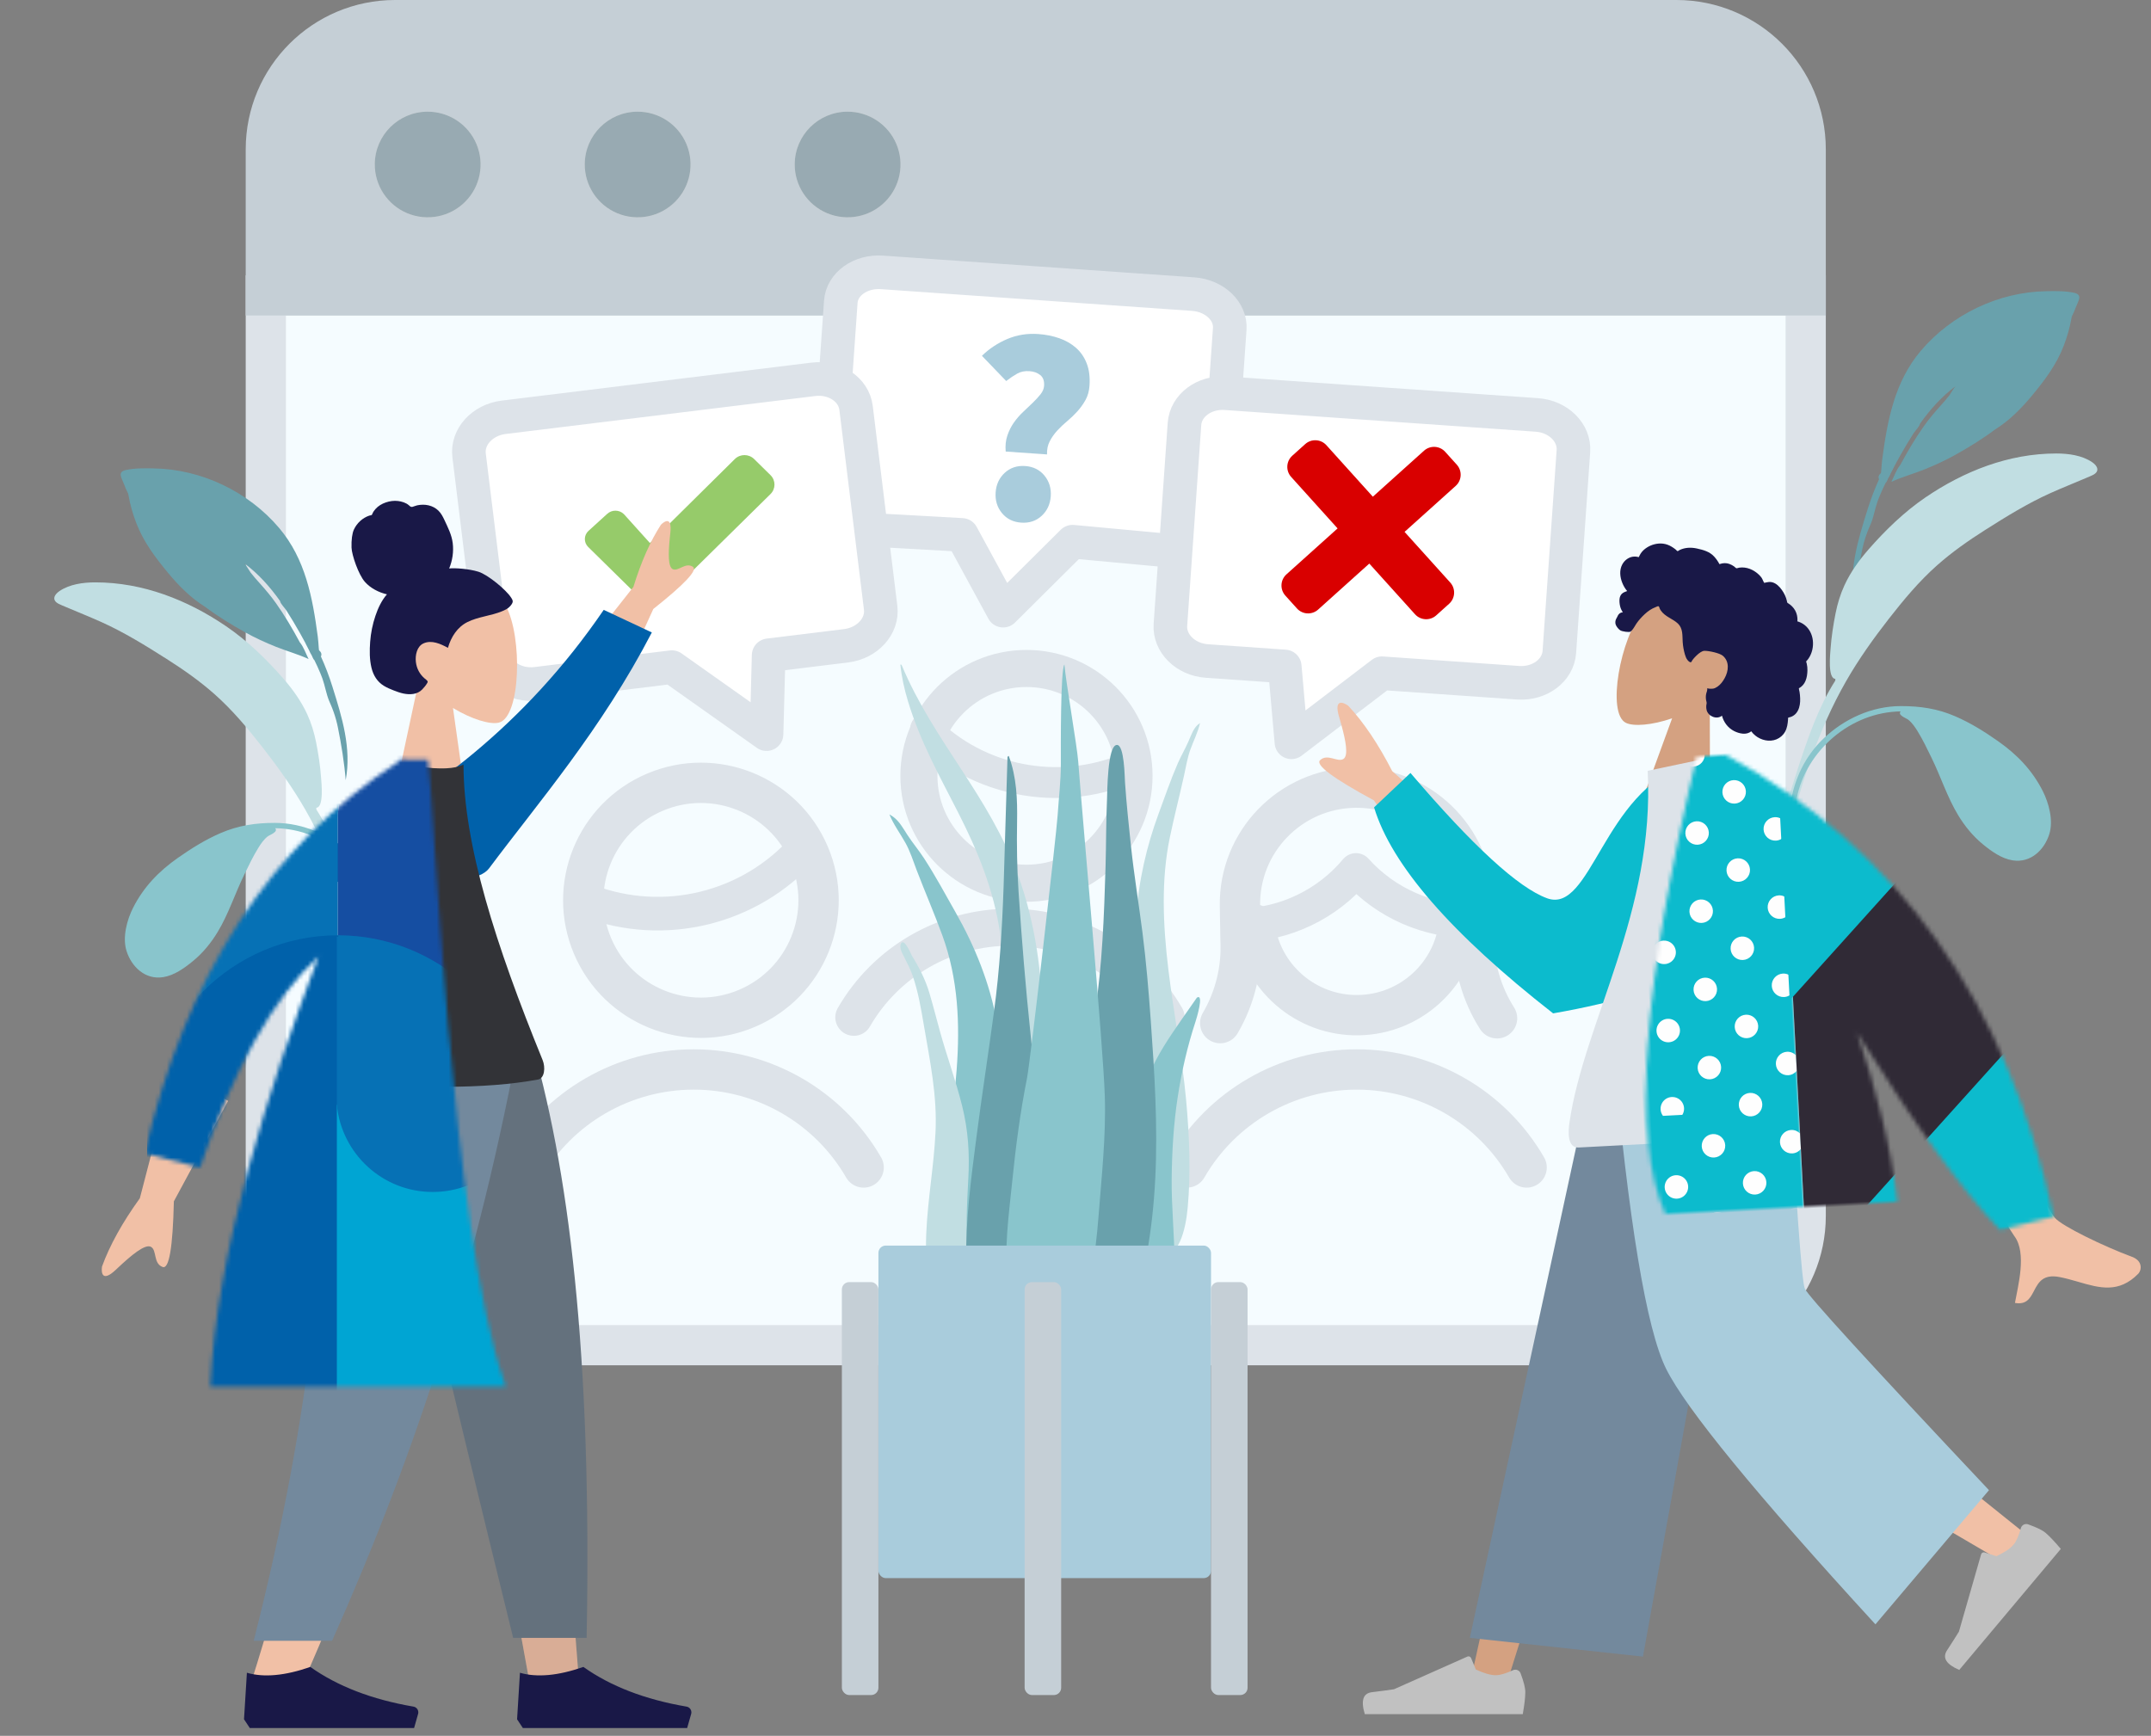 <svg xmlns="http://www.w3.org/2000/svg" xmlns:xlink="http://www.w3.org/1999/xlink" width="534" height="431" viewBox="0 0 534 431">
  <rect x="0" y="0" width="534" height="431" fill="#808080" stroke="none"/>
  <defs>
    <path id="voty_screen_vote_now-a" d="M45.074,27.729 C50.404,27.687 55.231,30.868 57.291,35.778 C59.352,40.688 58.233,46.354 54.465,50.118 C50.695,53.883 45.02,54.998 40.103,52.941 C35.184,50.885 32.001,46.065 32.041,40.741 C32.099,33.577 37.9,27.785 45.074,27.729 Z"/>
    <path id="voty_screen_vote_now-b" d="M97.199,27.729 C102.529,27.687 107.358,30.868 109.416,35.778 C111.477,40.688 110.358,46.354 106.59,50.118 C102.82,53.883 97.145,54.998 92.228,52.941 C87.309,50.885 84.126,46.065 84.166,40.741 C84.224,33.577 90.025,27.785 97.199,27.729 Z"/>
    <path id="voty_screen_vote_now-c" d="M149.324,27.729 C154.654,27.687 159.483,30.868 161.541,35.778 C163.602,40.688 162.483,46.354 158.715,50.118 C154.945,53.883 149.27,54.998 144.353,52.941 C139.436,50.885 136.25,46.065 136.291,40.741 C136.349,33.577 142.149,27.785 149.324,27.729 Z"/>
    <path id="voty_screen_vote_now-d" d="M188.224,59.612 C188.224,64.03 183.892,67.611 178.546,67.61 L154.193,67.259 L142.669,85.307 L126.666,67.024 L101.113,67.602 C95.767,67.602 91.433,64.02 91.433,59.603 L91.428,11.61 C91.428,7.192 95.761,3.612 101.107,3.612 L178.54,3.62 C183.885,3.62 188.219,7.202 188.22,11.619 L188.224,59.612 Z"/>
    <path id="voty_screen_vote_now-e" d="M10.349,37.598 L44.901,18.584 C61.95,32.448 53.753,61.927 65.435,62.124 C73.03,62.253 87.3,56.622 108.244,45.233 L113.62,56.443 C104.476,68.25 84.534,78.859 53.794,88.27 C25.822,71.577 11.34,54.686 10.349,37.598 Z"/>
    <path id="voty_screen_vote_now-f" d="M82.483,-8.52637236e-14 C99.076,56.519 103.65,94.177 96.206,112.975 L96.206,112.975 L38.525,112.975 C39.438,99.22 42.364,84.674 46.372,70.49 C33.309,94.035 22.329,110.987 13.431,121.344 L2.84324749e-14,118.715 C8.652,65.1 33.707,25.528 75.164,-1.70528852e-13 Z"/>
    <polygon id="voty_screen_vote_now-h" points="0 0 40.515 0 40.515 135.012 0 135.012"/>
    <path id="voty_screen_vote_now-j" d="M7.292,-3.276 L14.958,-6.573 C28.007,19.21 46.242,43.666 74.839,63.17 L69.236,75.116 C45.061,62.575 26.956,46.879 10.616,34.673 C4.987,30.469 7.773,5.055 7.292,-3.276 Z"/>
    <path id="voty_screen_vote_now-k" d="M64.39,0.348 L64.369,0.722 L70.354,0.722 C71.734,8.846 76.055,117.838 89.307,155.288 L89.712,156.4 L16.293,156.4 C17.885,123.1 30.441,83.099 43.16,49.625 C31.913,59.93 22.11,77.39 13.752,102.006 L13.752,102.006 L3.73034936e-14,98.472 C10.225,54.358 31.247,21.933 63.067,1.199 L63.274,0.722 L63.806,0.722 L64.39,0.348 Z"/>
    <polygon id="voty_screen_vote_now-m" points="0 .049 141.292 .049 141.292 185.567 0 185.567"/>
  </defs>
  <g fill="none" fill-rule="evenodd">
    <g transform="translate(61)">
      <path fill="#F5FCFF" stroke="#DDE3E9" stroke-width="9.985" d="M387.278,73.362 L387.278,301.913 C387.278,310.775 383.685,318.799 377.877,324.607 C372.069,330.415 364.045,334.007 355.183,334.007 L355.183,334.007 L37.087,334.007 C28.225,334.007 20.201,330.415 14.393,324.607 C8.585,318.799 4.993,310.775 4.993,301.913 L4.993,301.913 L4.993,73.362 L387.278,73.362 Z"/>
      <path fill="#C5CFD6" stroke="#C5CFD6" stroke-width="9.985" d="M387.278,4.993 L387.278,41.253 C387.278,50.116 383.685,58.139 377.877,63.947 C372.069,69.755 364.045,73.348 355.183,73.348 L355.183,73.348 L37.087,73.348 C28.225,73.348 20.201,69.755 14.393,63.947 C8.585,58.139 4.993,50.116 4.993,41.253 L4.993,41.253 L4.993,4.993 L387.278,4.993 Z" transform="rotate(-180 196.135 39.17)"/>
      <use fill="#D8D8D8" xlink:href="#voty_screen_vote_now-a"/>
      <use fill="#98AAB2" xlink:href="#voty_screen_vote_now-a"/>
      <use fill="#D8D8D8" xlink:href="#voty_screen_vote_now-b"/>
      <use fill="#98AAB2" xlink:href="#voty_screen_vote_now-b"/>
      <use fill="#D8D8D8" xlink:href="#voty_screen_vote_now-c"/>
      <use fill="#98AAB2" xlink:href="#voty_screen_vote_now-c"/>
      <g stroke="#DDE3E9" stroke-linecap="round" stroke-linejoin="round" transform="translate(69.059 185.215)">
        <path stroke-width="10.013" d="M84.343,24.333 C75.653,9.278 59.574,5.92027632e-15 42.171,5.92027632e-15 C24.769,5.92027632e-15 8.69,9.278 -5.92886712e-15,24.333" transform="translate(0 80.331)"/>
        <g transform="translate(5.518)">
          <path stroke-width="8.344" d="M9.569,26.722 C23.563,41.128 44.985,45.445 63.455,37.581" transform="rotate(-23 36.512 34.092)"/>
          <path stroke-width="10.013" d="M9.231,38.309 C9.239,54.419 22.319,67.485 38.444,67.493 C54.57,67.502 67.635,54.449 67.627,38.34 C67.619,22.23 54.539,9.164 38.414,9.156 C22.288,9.147 9.223,22.2 9.231,38.309 Z" transform="rotate(-23 38.429 38.325)"/>
        </g>
      </g>
      <g stroke="#DDE3E9" stroke-linecap="round" stroke-linejoin="round" transform="translate(150.97 165.98)">
        <path stroke-width="9.203" d="M77.519,22.365 C69.532,8.527 54.754,0 38.76,0 C22.765,0 7.987,8.527 0,22.365" transform="translate(0 64.246)"/>
        <g transform="translate(16.156)">
          <path stroke-width="7.669" d="M1.669,14.998 C14.665,28.036 34.568,31.935 51.734,24.805"/>
          <path stroke-width="9.203" d="M0,26.663 C0,41.388 11.955,53.325 26.701,53.325 C41.448,53.325 53.402,41.388 53.402,26.663 C53.402,11.937 41.448,0 26.701,0 C11.955,0 0,11.937 0,26.663 Z"/>
        </g>
      </g>
      <g stroke="#DDE3E9" stroke-linecap="round" stroke-linejoin="round" transform="translate(233.65 194.157)">
        <path stroke-width="10.013" d="M84.343,95.723 C75.653,80.667 59.574,71.39 42.171,71.39 C24.769,71.39 8.69,80.667 0,95.723"/>
        <g transform="rotate(-1 90.369 -396.422)">
          <path stroke-width="10.013" d="M69.063,58.377 C65.293,52.2 63.413,45.055 63.654,37.826 L63.654,29.419 C63.654,13.449 50.688,0.501 34.694,0.501 C18.698,0.501 5.731,13.449 5.731,29.419 L5.731,37.826 C5.973,45.055 4.093,52.2 0.323,58.377"/>
          <path stroke-width="8.344" d="M5.733,34.197 C16.852,34.178 27.421,29.34 34.693,20.939 C41.965,29.34 52.534,34.178 63.653,34.197"/>
          <path stroke-width="10.013" d="M9.272,34.028 C10.578,47.068 21.572,57.002 34.698,57.002 C47.824,57.002 58.816,47.068 60.125,34.028"/>
        </g>
      </g>
      <g transform="translate(53.893 66.613)">
        <g stroke-linecap="round" stroke-linejoin="round" transform="scale(-1 1) rotate(-4 0 4048.56)">
          <use fill="#D8D8D8" xlink:href="#voty_screen_vote_now-d"/>
          <use fill="#FFF" stroke="#DDE3E9" stroke-width="8.344" xlink:href="#voty_screen_vote_now-d"/>
        </g>
        <path fill="#A9CCDC" fill-rule="nonzero" d="M145.481,45.94 C145.344,44.721 145.492,43.614 145.927,42.621 C146.361,41.627 146.921,40.702 147.607,39.844 C148.293,38.986 149.059,38.15 149.905,37.338 C150.75,36.525 151.528,35.667 152.236,34.764 C152.945,33.86 153.551,32.878 154.054,31.817 C154.557,30.756 154.808,29.548 154.808,28.193 C154.808,26.071 154.454,24.253 153.745,22.741 C153.037,21.228 152.065,19.997 150.83,19.049 C149.596,18.101 148.156,17.401 146.51,16.949 C144.864,16.498 143.103,16.272 141.229,16.272 C138.485,16.272 135.959,16.859 133.65,18.033 C131.341,19.207 129.341,20.743 127.649,22.639 L127.649,22.639 L134.096,28.464 C135.01,27.651 135.879,26.974 136.702,26.432 C137.525,25.89 138.531,25.619 139.72,25.619 C140.771,25.619 141.674,25.879 142.429,26.398 C143.183,26.918 143.561,27.787 143.561,29.006 C143.561,29.729 143.32,30.44 142.84,31.14 C142.36,31.84 141.777,32.574 141.091,33.341 C140.406,34.109 139.663,34.922 138.862,35.78 C138.062,36.638 137.354,37.575 136.736,38.591 C136.119,39.607 135.65,40.724 135.33,41.944 C135.01,43.163 134.965,44.495 135.193,45.94 L135.193,45.94 L145.481,45.94 Z M140.268,63.28 C142.28,63.28 143.926,62.603 145.207,61.248 C146.487,59.893 147.127,58.222 147.127,56.236 C147.127,54.249 146.487,52.578 145.207,51.223 C143.926,49.868 142.28,49.191 140.268,49.191 C138.257,49.191 136.611,49.868 135.33,51.223 C134.05,52.578 133.41,54.249 133.41,56.236 C133.41,58.222 134.05,59.893 135.33,61.248 C136.611,62.603 138.257,63.28 140.268,63.28 Z" transform="rotate(4 141.229 39.776)"/>
        <path fill="#FFF" stroke="#DDE3E9" stroke-linecap="round" stroke-linejoin="round" stroke-width="8.344" d="M273.44,91.944 C273.44,96.546 269.108,100.276 263.762,100.276 L244.404,100.274 L241.435,118.946 L220.206,100.271 L186.329,100.268 C180.983,100.267 176.65,96.536 176.649,91.935 L176.644,41.942 C176.644,37.34 180.977,33.611 186.322,33.611 L263.755,33.619 C269.101,33.619 273.435,37.35 273.435,41.952 L273.44,91.944 Z" transform="scale(-1 1) rotate(-4 0 6520.644)"/>
        <path fill="#FFF" stroke="#DDE3E9" stroke-linecap="round" stroke-linejoin="round" stroke-width="8.344" d="M102.225,90.299 C102.225,94.901 97.893,98.631 92.548,98.63 L73.19,98.627 L70.289,117.996 L48.992,98.622 L15.116,98.616 C9.77,98.616 5.436,94.884 5.435,90.283 L5.427,40.289 C5.427,35.687 9.759,31.958 15.104,31.959 L92.536,31.972 C97.882,31.973 102.216,35.704 102.217,40.306 L102.225,90.299 Z" transform="rotate(-7 53.826 74.977)"/>
        <path fill="#96CB6A" d="M39.991,61.043 L46.454,68.216 L67.538,47.362 C68.856,46.062 70.995,46.062 72.321,47.362 L76.383,51.354 C77.708,52.66 77.708,54.767 76.383,56.066 L49.646,82.411 C48.238,83.798 45.963,83.798 44.555,82.411 L31.118,69.189 C30.005,68.091 30.032,66.294 31.18,65.223 L35.836,60.989 C36.422,60.442 37.178,60.174 37.93,60.185 C38.678,60.196 39.422,60.482 39.991,61.043 Z"/>
        <path fill="#D90000" fill-rule="nonzero" d="M231.298,87.874 L231.286,70.937 L231.286,70.937 L248.354,70.949 C250.414,70.951 252.085,69.282 252.086,67.222 C252.086,67.221 252.086,67.219 252.086,67.217 L252.083,62.917 C252.082,60.86 250.414,59.192 248.356,59.191 L231.277,59.178 L231.277,59.178 L231.265,41.962 C231.263,39.905 229.596,38.237 227.538,38.235 L223.225,38.232 C221.165,38.231 219.494,39.899 219.493,41.959 C219.493,41.961 219.493,41.963 219.493,41.964 L219.505,59.17 L219.505,59.17 L202.437,59.157 C200.377,59.156 198.706,60.825 198.705,62.884 C198.705,62.886 198.705,62.888 198.705,62.89 L198.708,67.189 C198.709,69.247 200.377,70.915 202.434,70.916 L219.513,70.928 L219.513,70.928 L219.526,87.876 C219.527,89.934 221.195,91.601 223.253,91.603 L227.566,91.606 C229.626,91.607 231.297,89.939 231.298,87.879 C231.298,87.877 231.298,87.876 231.298,87.874 Z" transform="rotate(-42 225.395 64.92)"/>
      </g>
    </g>
    <g transform="matrix(-1 0 0 1 96.68 116.28)">
      <path fill="#69A1AC" d="M65.428,0.422 C63.245,-0.055 60.834,-0.018 58.61,0.021 C46.685,0.183 34.974,5.829 27.353,14.851 C20.865,22.531 19.08,32.08 17.799,41.732 C17.672,42.691 17.617,43.643 17.545,44.603 C17.53,44.81 17.507,44.993 17.482,45.166 C16.978,45.617 16.714,46.143 17.012,46.72 C15.902,49.15 14.962,51.642 14.156,54.212 C11.784,61.777 9.371,69.485 10.857,77.44 C11.205,73.062 11.935,68.586 12.809,64.28 C12.859,64.033 12.913,63.788 12.97,63.544 C12.976,63.518 12.981,63.492 12.987,63.467 C13.296,62.148 13.698,60.869 14.187,59.61 C14.192,59.596 14.197,59.583 14.203,59.569 C14.267,59.403 14.336,59.239 14.403,59.074 C14.543,58.733 14.687,58.392 14.84,58.053 C14.891,57.938 14.941,57.822 14.989,57.704 C15.7,55.96 16.001,53.994 16.639,52.189 C16.791,51.778 16.951,51.369 17.118,50.963 C17.128,50.939 17.138,50.915 17.148,50.891 C17.599,49.797 18.098,48.715 18.626,47.646 C18.913,47.43 19.066,46.895 19.313,46.41 C19.364,46.314 19.764,45.675 19.883,45.308 C20.194,44.707 20.503,44.105 20.816,43.505 C20.807,43.509 20.797,43.512 20.788,43.516 C21.101,42.94 21.415,42.366 21.727,41.795 C21.795,41.669 21.865,41.544 21.934,41.418 C22.045,41.217 22.157,41.017 22.269,40.817 C23.314,38.948 24.421,37.116 25.571,35.307 C25.982,34.661 26.963,33.735 27.151,33.01 C27.158,32.983 27.159,32.958 27.163,32.932 C29.659,29.427 32.533,26.193 35.979,23.631 C35.562,24.082 34.677,25.61 34.443,25.912 C33.726,26.838 32.949,27.701 32.168,28.573 C30.77,30.137 29.405,31.75 28.192,33.455 C25.975,36.575 24.061,39.857 22.252,43.206 C22.235,43.226 22.217,43.244 22.2,43.265 C21.291,44.385 20.719,46.079 20.065,47.361 C22.654,46.161 25.518,45.38 28.176,44.315 C30.826,43.253 33.404,42.071 35.894,40.682 C39.202,38.837 42.634,36.753 45.76,34.395 C49.342,32.173 52.353,29.115 55.01,25.905 C58.154,22.108 61.035,18.277 62.817,13.666 C63.692,11.4 64.381,9.037 64.789,6.647 C64.807,6.543 64.83,6.43 64.854,6.313 C65.272,5.487 65.645,4.643 65.959,3.78 C66.456,2.41 67.632,0.904 65.428,0.422"/>
      <path fill="#C1DEE2" d="M81.911,30.48 C79.386,28.769 76.029,28.32 73.009,28.32 C61.21,28.32 50.119,32.698 40.538,39.22 C35.288,42.794 30.592,47.346 26.446,52.085 C24.053,54.82 21.919,57.78 20.408,61.071 C19.388,63.292 18.689,65.607 18.214,67.994 C17.636,70.904 17.177,73.872 16.969,76.83 C16.888,77.995 16.211,84.176 18.148,84.28 C18.136,84.433 18.134,84.578 18.146,84.708 C13.941,91.283 11.342,98.989 8.933,106.295 C6.837,112.652 4.969,119.063 3.757,125.64 C2.16,134.299 1.112,143.088 0.613,151.872 C0.506,153.759 0.433,155.648 0.369,157.538 C0.316,159.15 0.261,160.763 0.208,162.375 C0.149,164.181 -0.169,166.262 0.119,168.058 C0.369,169.622 1.722,169.385 1.782,167.829 C1.855,165.949 1.843,164.065 1.925,162.184 C2.034,159.687 2.147,157.191 2.269,154.695 C3.12,137.356 6.311,120.272 12.199,103.894 C14.582,97.266 17.313,90.992 20.822,84.861 C23.908,79.47 27.62,74.251 31.414,69.391 C35.101,64.667 38.935,60.053 43.453,56.051 C47.12,52.804 51.153,49.975 55.298,47.342 C60.564,43.999 65.82,40.737 71.523,38.17 C74.488,36.836 77.509,35.642 80.497,34.362 C81.035,34.132 81.611,33.908 82.128,33.642 C83.853,32.752 83.285,31.412 81.911,30.48"/>
      <path fill="#89C5CC" d="M37.637,88.04 C32.851,88.04 28.593,88.662 24.184,90.564 C20.377,92.205 16.909,94.378 13.541,96.743 C8.804,100.071 5.073,103.943 2.461,109.074 C0.901,112.139 -0.244,116.476 0.804,119.819 C2.039,123.757 5.428,127.041 9.892,126.347 C12.652,125.918 15.182,124.091 17.28,122.371 C19.79,120.314 21.799,117.84 23.458,115.093 C26.164,110.611 27.754,105.545 30.052,100.861 C31.143,98.639 32.197,96.4 33.504,94.288 C34.15,93.242 34.839,92.206 35.82,91.428 C36.345,91.012 38.558,90.293 37.712,89.359 C50.122,89.522 61.116,99.053 63.498,110.85 C63.72,111.95 63.893,113.058 64.077,114.165 C64.192,114.863 64.145,117.439 64.77,117.886 C66.147,118.87 65.568,115.879 65.509,115.449 C65.356,114.336 65.193,113.224 65.023,112.114 C64.092,106.076 61.404,100.463 56.922,96.157 C51.796,91.233 44.879,88.04 37.637,88.04" transform="matrix(-1 0 0 1 66.08 0)"/>
    </g>
    <g transform="translate(209 165)">
      <g transform="translate(11.796)">
        <path fill="#C1DEE2" d="M3.068,0.189 C11.083,19.234 24.707,32.466 31.923,52.269 C36.202,64.013 37.986,76.782 38.094,89.859 C38.153,96.962 38.029,104.07 37.996,111.173 C37.964,118.1 37.775,124.983 37.187,131.866 C36.597,138.785 35.935,145.622 35.643,152.583 C35.416,158.008 35.312,164.317 33.474,169.265 C32.011,173.2 28.295,173.777 27.309,169.004 C26.761,166.351 26.83,163.389 26.891,160.663 C26.968,157.165 27.172,153.672 27.275,150.174 C27.692,136.139 27.152,122.101 27.434,108.061 C27.71,94.342 29.474,80.639 27.523,67.013 C25.911,55.76 21.818,46.097 17.114,36.833 C12.589,27.921 7.663,19.225 4.605,9.087 C3.727,6.175 3.048,3.158 2.722,0.027 C2.865,-0.039 2.98,0.015 3.068,0.189 Z"/>
        <path fill="#89C5CC" d="M0.883,37.762 C2.47,38.908 3.357,40.585 4.43,42.239 C5.764,44.295 7.332,46.152 8.666,48.21 C11.447,52.5 13.89,57.054 16.425,61.519 C21.238,69.993 24.892,79.024 26.701,88.827 C28.577,98.987 29.083,109.473 29.87,119.784 C30.705,130.713 31.545,141.721 31.656,152.692 C31.705,157.607 31.971,162.825 31.381,167.705 C31.013,170.743 29.642,173.333 26.551,173.308 C19.985,173.256 16.902,165.983 15.614,160.019 C13.718,151.236 13.34,141.907 13.64,132.925 C14.003,122.095 15.883,111.427 16.696,100.638 C17.558,89.217 17.071,77.998 13.144,67.244 C11.161,61.81 8.858,56.506 6.791,51.108 C5.911,48.809 5.19,46.449 4.001,44.308 C2.678,41.928 1.036,39.767 -2.765279e-14,37.202 C0.294,37.389 0.589,37.576 0.883,37.762 Z"/>
        <path fill="#C1DEE2" d="M76.523 14.988C76.724 14.831 76.926 14.675 77.127 14.518 76.547 16.961 75.499 18.946 74.699 21.179 73.979 23.187 73.614 25.459 73.13 27.654 71.991 32.809 70.676 37.847 69.601 43.046 67.472 53.333 67.875 64.415 69.271 75.828 70.589 86.609 72.674 97.373 73.667 108.151 74.491 117.09 74.845 126.308 74.059 134.837 73.525 140.629 71.776 147.544 67.008 146.96 64.763 146.685 63.592 143.983 63.121 140.934 62.363 136.035 62.204 130.885 61.909 126.014 61.25 115.142 61.119 104.304 60.988 93.543 60.865 83.391 60.526 73.038 61.204 63.142 61.859 53.592 63.905 44.987 66.831 37.048 68.372 32.865 69.84 28.584 71.572 24.597 72.402 22.685 73.417 20.996 74.247 19.085 74.915 17.548 75.447 15.971 76.523 14.988zM2.912 69.234C3.78 67.777 5.691 72.584 5.982 73.189 5.859 72.888 5.735 72.587 5.611 72.287 7.334 75.153 8.911 78.136 9.891 81.422 10.861 84.675 11.695 87.994 12.605 91.27 14.313 97.417 16.516 103.389 18.063 109.591 19.571 115.634 19.951 121.575 19.586 127.827 19.207 134.324 18.975 140.92 19.417 147.414 19.628 150.515 20.636 153.404 21.327 156.39 22.018 159.379 22.563 162.407 23.381 165.359 23.568 164.974 23.592 166.26 23.592 166.357 23.587 167.095 23.484 167.713 23.246 168.412 22.637 170.21 21.496 171.738 19.761 172.234 16.624 173.13 13.712 170.277 12.701 167.264 11.25 162.942 10.451 158.165 9.759 153.622 9.125 149.456 8.975 145.265 9.164 141.042 9.535 132.713 11.042 124.493 11.45 116.167 11.893 107.103 10.097 98.586 8.594 89.762 7.869 85.51 7.177 81.299 5.768 77.248 5.197 75.608 4.453 74.16 3.673 72.646 3.229 71.784 2.331 70.247 2.912 69.234z"/>
        <path fill="#69A1AC" d="M28.357,55.075 C27.998,65.46 27.377,75.766 25.993,86.041 C24.58,96.527 22.957,106.977 21.597,117.472 C20.274,127.688 18.887,138.074 19.072,148.432 C19.208,156.062 17.943,168.97 26.417,172.736 C34.999,176.549 36.84,160.263 37.404,154.888 C38.484,144.575 38.134,134.152 37.61,123.783 C37.072,113.14 36.174,102.551 35.061,91.947 C33.824,80.169 32.854,68.338 32.075,56.526 C31.69,50.683 31.595,44.85 31.701,39.006 C31.802,33.492 31.592,27.92 29.632,22.684 C29.529,22.759 29.427,22.833 29.324,22.907"/>
        <path fill="#89C5CC" d="M72.665,87.975 C71.122,90.223 69.566,92.45 68.108,94.832 C65.5,99.093 63.141,103.832 62.432,109.925 C60.947,122.677 62.138,136.45 62.426,149.592 C62.485,152.278 62.145,154.882 63.203,157.438 C64.163,159.756 65.957,161.522 67.668,161.513 C71.329,161.492 70.771,152.525 70.777,148.579 C70.788,141.662 70.012,134.674 70.079,127.764 C70.146,120.917 70.562,114.052 71.555,107.549 C72.56,100.968 74.031,94.648 75.974,88.75 C76.243,87.931 78.177,81.607 76.35,82.697"/>
        <path fill="#69A1AC" d="M56.495,19.962 C54.088,19.962 54.103,31.963 54.03,33.505 C53.769,39.067 53.83,44.632 53.665,50.195 C53.303,62.337 52.858,74.586 51.034,86.587 C50.052,93.048 48.914,99.481 47.689,105.892 C46.461,112.323 44.812,118.745 44.005,125.257 C43.229,131.517 43.667,137.9 43.774,144.191 C43.88,150.52 44.071,156.861 44.9,163.135 C45.105,164.683 45.345,166.226 45.601,167.765 C45.815,169.048 45.691,170.639 46.052,171.857 C46.633,173.81 49.119,174.448 50.793,174.143 C55.323,173.316 58.217,167.628 59.764,163.472 C61.74,158.165 62.789,152.409 63.824,146.817 C64.996,140.481 65.683,134.048 66.006,127.598 C66.661,114.488 65.82,101.364 64.881,88.297 C64.358,81.029 63.755,73.794 62.832,66.571 C61.912,59.379 60.733,52.22 59.965,45.007 C59.407,39.765 58.857,34.517 58.495,29.255 C58.409,28 58.336,19.962 56.495,19.962"/>
        <path fill="#89C5CC" d="M53.481,107.196 C53.089,94.596 48.024,39.252 46.872,24.016 C46.584,20.202 43.809,4.323 43.45,-1.13331106e-14 C42.474,1.222 42.557,20.243 42.568,24.614 C42.579,28.937 42.043,33.189 41.767,37.489 C41.486,41.876 35,98.542 34.158,102.758 C32.483,111.145 31.362,119.752 30.498,128.328 C29.656,136.686 28.346,145.505 29.473,153.907 C29.732,155.841 30.142,157.745 30.81,159.522 C31.531,161.442 32.025,163.217 32.604,165.226 C33.535,168.463 35.22,171.303 37.808,172.639 C43.116,175.378 45.966,169.177 47.411,163.778 C49.718,155.156 51.199,146.394 51.893,137.339 C52.662,127.321 53.796,117.283 53.481,107.196"/>
      </g>
      <g transform="translate(0 144.272)">
        <rect width="82.571" height="82.571" x="9.074" fill="#A9CCDC" rx="1.815"/>
        <rect width="9.074" height="102.533" y="9.074" fill="#C5CFD6" rx="1.815"/>
        <rect width="9.074" height="102.533" x="45.369" y="9.074" fill="#C5CFD6" rx="1.815"/>
        <rect width="9.074" height="102.533" x="91.645" y="9.074" fill="#C5CFD6" rx="1.815"/>
      </g>
    </g>
    <g transform="translate(437.48 72.28)">
      <path fill="#69A1AC" d="M77.428,0.422 C75.245,-0.055 72.834,-0.018 70.61,0.021 C58.685,0.183 46.974,5.829 39.353,14.851 C32.865,22.531 31.08,32.08 29.799,41.732 C29.672,42.691 29.617,43.643 29.545,44.603 C29.53,44.81 29.507,44.993 29.482,45.166 C28.978,45.617 28.714,46.143 29.012,46.72 C27.902,49.15 26.962,51.642 26.156,54.212 C23.784,61.777 21.371,69.485 22.857,77.44 C23.205,73.062 23.935,68.586 24.809,64.28 C24.859,64.033 24.913,63.788 24.97,63.544 C24.976,63.518 24.981,63.492 24.987,63.467 C25.296,62.148 25.698,60.869 26.187,59.61 C26.192,59.596 26.197,59.583 26.203,59.569 C26.267,59.403 26.336,59.239 26.403,59.074 C26.543,58.733 26.687,58.392 26.84,58.053 C26.891,57.938 26.941,57.822 26.989,57.704 C27.7,55.96 28.001,53.994 28.639,52.189 C28.791,51.778 28.951,51.369 29.118,50.963 C29.128,50.939 29.138,50.915 29.148,50.891 C29.599,49.797 30.098,48.715 30.626,47.646 C30.913,47.43 31.066,46.895 31.313,46.41 C31.364,46.314 31.764,45.675 31.883,45.308 C32.194,44.707 32.503,44.105 32.816,43.505 C32.807,43.509 32.797,43.512 32.788,43.516 C33.101,42.94 33.415,42.366 33.727,41.795 C33.795,41.669 33.865,41.544 33.934,41.418 C34.045,41.217 34.157,41.017 34.269,40.817 C35.314,38.948 36.421,37.116 37.571,35.307 C37.982,34.661 38.963,33.735 39.151,33.01 C39.158,32.983 39.159,32.958 39.163,32.932 C41.659,29.427 44.533,26.193 47.979,23.631 C47.562,24.082 46.677,25.61 46.443,25.912 C45.726,26.838 44.949,27.701 44.168,28.573 C42.77,30.137 41.405,31.75 40.192,33.455 C37.975,36.575 36.061,39.857 34.252,43.206 C34.235,43.226 34.217,43.244 34.2,43.265 C33.291,44.385 32.719,46.079 32.065,47.361 C34.654,46.161 37.518,45.38 40.176,44.315 C42.826,43.253 45.404,42.071 47.894,40.682 C51.202,38.837 54.634,36.753 57.76,34.395 C61.342,32.173 64.353,29.115 67.01,25.905 C70.154,22.108 73.035,18.277 74.817,13.666 C75.692,11.4 76.381,9.037 76.789,6.647 C76.807,6.543 76.83,6.43 76.854,6.313 C77.272,5.487 77.645,4.643 77.959,3.78 C78.456,2.41 79.632,0.904 77.428,0.422"/>
      <path fill="#C1DEE2" d="M81.911,42.48 C79.386,40.769 76.029,40.32 73.009,40.32 C61.21,40.32 50.119,44.698 40.538,51.22 C35.288,54.794 30.592,59.346 26.446,64.085 C24.053,66.82 21.919,69.78 20.408,73.071 C19.388,75.292 18.689,77.607 18.214,79.994 C17.636,82.904 17.177,85.872 16.969,88.83 C16.888,89.995 16.211,96.176 18.148,96.28 C18.136,96.433 18.134,96.578 18.146,96.708 C13.941,103.283 11.342,110.989 8.933,118.295 C6.837,124.652 4.969,131.063 3.757,137.64 C2.16,146.299 1.112,155.088 0.613,163.872 C0.506,165.759 0.433,167.648 0.369,169.538 C0.316,171.15 0.261,172.763 0.208,174.375 C0.149,176.181 -0.169,178.262 0.119,180.058 C0.369,181.622 1.722,181.385 1.782,179.829 C1.855,177.949 1.843,176.065 1.925,174.184 C2.034,171.687 2.147,169.191 2.269,166.695 C3.12,149.356 6.311,132.272 12.199,115.894 C14.582,109.266 17.313,102.992 20.822,96.861 C23.908,91.47 27.62,86.251 31.414,81.391 C35.101,76.667 38.935,72.053 43.453,68.051 C47.12,64.804 51.153,61.975 55.298,59.342 C60.564,55.999 65.82,52.737 71.523,50.17 C74.488,48.836 77.509,47.642 80.497,46.362 C81.035,46.132 81.611,45.908 82.128,45.642 C83.853,44.752 83.285,43.412 81.911,42.48"/>
      <path fill="#89C5CC" d="M43.637,103.04 C38.851,103.04 34.593,103.662 30.184,105.564 C26.377,107.205 22.909,109.378 19.541,111.743 C14.804,115.071 11.073,118.943 8.461,124.074 C6.901,127.139 5.756,131.476 6.804,134.819 C8.039,138.757 11.428,142.041 15.892,141.347 C18.652,140.918 21.182,139.091 23.28,137.371 C25.79,135.314 27.799,132.84 29.458,130.093 C32.164,125.611 33.754,120.545 36.052,115.861 C37.143,113.639 38.197,111.4 39.504,109.288 C40.15,108.242 40.839,107.206 41.82,106.428 C42.345,106.012 44.558,105.293 43.712,104.359 C56.122,104.522 67.116,114.053 69.498,125.85 C69.72,126.95 69.893,128.058 70.077,129.165 C70.192,129.863 70.145,132.439 70.77,132.886 C72.147,133.87 71.568,130.879 71.509,130.449 C71.356,129.336 71.193,128.224 71.023,127.114 C70.092,121.076 67.404,115.463 62.922,111.157 C57.796,106.233 50.879,103.04 43.637,103.04" transform="matrix(-1 0 0 1 78.08 0)"/>
    </g>
    <g transform="translate(0 118)">
      <g transform="matrix(-1 0 0 1 533.127 0)">
        <g transform="rotate(-12 123.303 -260.532)">
          <path fill="#D4A181" d="M26.524,6.342 C30.554,13.841 30.075,32.863 24.867,34.203 C22.79,34.738 18.366,33.428 13.863,30.719 L16.689,50.683 L0,50.683 L5.746,23.947 C2.541,20.191 0.372,15.589 0.735,10.432 C1.779,-4.426 22.494,-1.158 26.524,6.342 Z" transform="translate(37.55 21.523)"/>
          <path fill="#191847" d="M71.468,17.469 C71.122,16.256 70.193,15.217 68.94,14.909 C68.636,14.835 68.322,14.804 68.01,14.817 C67.898,14.821 67.866,14.854 67.814,14.775 C67.775,14.717 67.774,14.576 67.758,14.507 C67.708,14.295 67.646,14.086 67.569,13.882 C67.307,13.186 66.866,12.57 66.335,12.051 C65.342,11.08 64,10.411 62.606,10.289 C61.843,10.223 61.085,10.347 60.364,10.595 C59.99,10.723 59.628,10.883 59.275,11.059 C59.169,11.113 58.825,11.373 58.718,11.356 C58.6,11.337 58.364,11.045 58.268,10.972 C57.085,10.066 55.624,9.709 54.15,9.72 C52.487,9.733 50.885,9.816 49.498,10.828 C49.204,11.042 48.925,11.277 48.658,11.524 C48.518,11.654 48.382,11.789 48.253,11.93 C48.175,12.015 48.098,12.101 48.025,12.19 C47.901,12.341 47.921,12.391 47.747,12.286 C47.079,11.881 46.306,11.691 45.526,11.787 C45.064,11.844 44.613,11.982 44.186,12.165 C44.04,12.227 43.703,12.475 43.548,12.477 C43.394,12.48 43.062,12.25 42.904,12.192 C42.048,11.876 41.125,11.798 40.225,11.944 C39.297,12.094 38.385,12.464 37.598,12.975 C37.22,13.221 36.89,13.493 36.625,13.859 C36.51,14.017 36.407,14.184 36.277,14.33 C36.201,14.416 36.051,14.504 36.01,14.612 C36.034,14.547 34.995,14.147 34.897,14.121 C34.374,13.985 33.842,14.013 33.33,14.181 C32.368,14.497 31.54,15.206 30.86,15.933 C30.511,16.307 30.205,16.719 29.945,17.159 C29.821,17.37 29.707,17.586 29.603,17.808 C29.553,17.915 29.519,18.049 29.453,18.146 C29.367,18.27 29.31,18.272 29.155,18.327 C28.367,18.602 27.649,19.068 27.102,19.699 C26.549,20.336 26.191,21.121 26.04,21.948 C26.031,21.996 26.026,22.198 25.997,22.225 C25.958,22.261 25.8,22.245 25.74,22.252 C25.533,22.276 25.327,22.312 25.123,22.36 C24.749,22.449 24.384,22.579 24.039,22.75 C22.694,23.414 21.732,24.66 21.262,26.061 C20.768,27.532 20.776,29.217 21.367,30.66 C21.462,30.893 21.576,31.12 21.709,31.334 C21.791,31.465 21.817,31.466 21.764,31.603 C21.705,31.757 21.596,31.906 21.526,32.056 C21.297,32.545 21.136,33.064 21.035,33.593 C20.869,34.462 20.786,35.376 20.95,36.252 C21.027,36.658 21.159,37.056 21.362,37.418 C21.465,37.602 21.586,37.778 21.722,37.94 C21.793,38.024 21.868,38.104 21.946,38.181 C21.991,38.225 22.05,38.263 22.089,38.313 C22.182,38.432 22.202,38.334 22.153,38.51 C22.086,38.755 21.934,38.998 21.84,39.237 C21.744,39.484 21.657,39.734 21.577,39.986 C21.416,40.497 21.28,41.017 21.195,41.546 C21.031,42.562 21.06,43.645 21.541,44.577 C21.747,44.976 22.042,45.326 22.4,45.598 C22.575,45.731 22.765,45.846 22.964,45.94 C23.067,45.988 23.197,46.009 23.244,46.108 C23.294,46.214 23.22,46.425 23.203,46.544 C23.055,47.577 22.98,48.662 23.288,49.675 C23.571,50.607 24.195,51.431 25.005,51.976 C26.576,53.034 28.694,52.974 30.345,52.127 C30.776,51.907 31.178,51.633 31.538,51.309 C32.452,52.539 34.334,52.5 35.671,52.149 C37.336,51.713 38.672,50.557 39.442,49.038 C40.495,50.317 42.704,49.902 43.434,48.514 C43.613,48.174 43.719,47.8 43.771,47.421 C43.799,47.222 43.781,47.021 43.802,46.823 C43.828,46.571 43.997,46.327 44.094,46.083 C44.282,45.609 44.399,45.119 44.404,44.607 C44.407,44.34 44.373,44.08 44.348,43.815 C44.325,43.577 44.391,43.355 44.429,43.119 C44.002,43.189 43.481,43.074 43.079,42.951 C42.684,42.829 42.314,42.51 42.035,42.218 C41.388,41.54 40.993,40.652 40.722,39.768 C40.129,37.827 40.372,35.498 42.327,34.433 C43.238,33.937 45.967,33.939 47.051,34.184 C48.192,34.442 49.485,36.955 49.549,37.191 C49.588,37.337 49.568,37.518 49.703,37.615 C49.998,37.83 50.486,37.458 50.704,37.274 C51.08,36.958 51.348,36.537 51.581,36.11 C52.087,35.18 52.495,34.182 52.784,33.164 C53.006,32.379 53.148,31.569 53.439,30.804 C53.728,30.043 54.184,29.362 54.893,28.931 C55.664,28.462 56.547,28.215 57.394,27.92 C58.233,27.628 59.057,27.271 59.708,26.651 C59.851,26.515 59.99,26.37 60.105,26.209 C60.195,26.083 60.285,25.84 60.424,25.76 C60.639,25.635 60.953,25.96 61.139,26.078 C62.057,26.66 62.823,27.472 63.441,28.359 C64.056,29.241 64.56,30.09 64.969,31.075 C65.273,31.806 65.463,32.742 65.997,33.341 C66.236,33.608 68.01,33.77 68.584,33.536 C69.159,33.303 69.802,32.697 69.995,32.317 C70.193,31.928 70.24,31.501 70.155,31.075 C70.106,30.825 70.005,30.591 69.949,30.345 C69.902,30.139 69.86,29.943 69.759,29.754 C69.569,29.395 69.242,29.138 68.849,29.03 C69.258,28.653 69.598,28.202 69.832,27.699 C70.076,27.175 70.283,26.539 70.341,25.964 C70.389,25.497 70.315,25.014 70.06,24.613 C69.791,24.192 69.316,23.918 68.904,23.655 C69.533,23.165 70.071,22.568 70.513,21.907 C71.373,20.621 71.904,19.001 71.468,17.469 Z"/>
        </g>
        <g transform="translate(9.127 141.68)">
          <polygon fill="#D4A181" points="93.18 0 127.31 86.25 150.202 159.167 159.241 159.167 124.245 0"/>
          <path fill="#F1C0A6" d="M86.308,0 C85.944,30.309 80.644,71.115 79.797,73.004 C79.233,74.263 59.744,90.281 21.331,121.055 L27.557,127.707 C72.881,101.322 96.591,86.37 98.688,82.85 C101.834,77.572 112.077,28.996 120.3,0 L86.308,0 Z"/>
          <path fill="#C1C1C1" d="M1.862,17.637 C1.084,19.71 0.695,21.261 0.695,22.291 C0.695,23.543 0.904,25.37 1.322,27.772 C2.777,27.772 15.85,27.772 40.543,27.772 C41.562,24.408 40.973,22.591 38.777,22.323 C36.582,22.055 34.757,21.813 33.305,21.596 L15.075,13.482 C14.724,13.326 14.313,13.484 14.157,13.835 C14.155,13.84 14.152,13.846 14.15,13.852 L12.978,16.69 L12.978,16.69 C10.945,17.637 9.293,18.11 8.022,18.11 C6.99,18.11 5.563,17.694 3.743,16.861 L3.743,16.861 C3.045,16.541 2.219,16.848 1.9,17.546 C1.886,17.576 1.874,17.606 1.862,17.637 Z" transform="rotate(50 -97.303 88.212)"/>
          <path fill="#C1C1C1" d="M1.862,17.637 C1.084,19.71 0.695,21.261 0.695,22.291 C0.695,23.543 0.904,25.37 1.322,27.772 C2.777,27.772 15.85,27.772 40.543,27.772 C41.562,24.408 40.973,22.591 38.777,22.323 C36.582,22.055 34.757,21.813 33.305,21.596 L15.075,13.482 C14.724,13.326 14.313,13.484 14.157,13.835 C14.155,13.84 14.152,13.846 14.15,13.852 L12.978,16.69 L12.978,16.69 C10.945,17.637 9.293,18.11 8.022,18.11 C6.99,18.11 5.563,17.694 3.743,16.861 L3.743,16.861 C3.045,16.541 2.219,16.848 1.9,17.546 C1.886,17.576 1.874,17.606 1.862,17.637 Z" transform="translate(144.638 138.164)"/>
          <polygon fill="#73899D" points="116.128 151.656 159.105 146.999 127.254 0 88.761 0"/>
          <path fill="#A9CCDC" d="M30.221,110.323 L58.412,143.639 C88.104,111.26 105.415,90.133 110.344,80.257 C115.273,70.382 119.704,43.629 123.637,0 L80.301,0 C78.152,38.383 76.704,58.468 75.956,60.254 C75.208,62.04 59.963,78.73 30.221,110.323 Z"/>
        </g>
        <g transform="rotate(3 -778.31 192.382)">
          <path fill="#F1C0A6" d="M42.301,92.054 L59.463,95.457 C42.721,126.632 33.51,143.595 31.83,146.344 L31.735,146.496 C31.721,146.519 31.708,146.539 31.695,146.559 C28.877,150.898 31.507,158.85 32.478,163.037 C29.759,163.669 28.732,162.196 27.743,160.539 L27.539,160.194 C26.377,158.233 25.111,156.204 21.078,157.204 C19.67,157.554 18.305,158.012 16.97,158.474 L16.4,158.672 C11.281,160.449 6.573,162.051 1.511,157.388 C0.704,156.645 0.113,154.322 2.864,153.131 C9.717,150.163 19.842,144.606 21.484,142.448 C23.723,139.506 30.662,122.708 42.301,92.054 Z M192.42,8.936 C192.3,9.441 192.181,9.949 192.067,10.455 L191.933,11.061 C191.079,14.987 190.586,18.65 191.86,19.415 C193.361,20.317 195.731,17.777 197.688,19.43 C198.992,20.533 194.719,24.089 184.868,30.099 L169.895,54.493 L156.4,46.383 L179.955,23.084 C183.019,16.239 186.369,10.644 190.003,6.302 C191.216,5.332 193.527,4.293 192.42,8.936 Z"/>
          <use fill="#0CBBCD" transform="rotate(-24 91.38 -123.583)" xlink:href="#voty_screen_vote_now-e"/>
          <path fill="#DDE3E9" d="M74.538,118.833 C103.575,118.833 124.935,118.833 138.616,118.833 C141.544,118.833 140.993,114.609 140.569,112.477 C135.684,87.873 116.615,61.351 116.615,26.328 L98.132,23.432 C82.844,48.001 77.557,78.25 74.538,118.833 Z"/>
          <g transform="translate(21.775 23.432)">
            <mask id="voty_screen_vote_now-g" fill="#fff">
              <use xlink:href="#voty_screen_vote_now-f"/>
            </mask>
            <g mask="url(#voty_screen_vote_now-g)">
              <g transform="translate(-73.7 -5.858)">
                <g transform="translate(135.471)">
                  <mask id="voty_screen_vote_now-i" fill="#fff">
                    <use xlink:href="#voty_screen_vote_now-h"/>
                  </mask>
                  <polyline fill="#0CBBCD" points="40.515 -.001 27.01 -.001 0 -.001 0 27.002 0 40.503 0 67.506 0 94.508 0 108.01 0 135.012 27.01 135.012 40.515 135.012" mask="url(#voty_screen_vote_now-i)"/>
                </g>
                <path fill="#FEFEFE" d="M166.824 12.179C166.219 12.179 165.659 12.363 165.193 12.677 164.417 13.201 163.907 14.088 163.907 15.095 163.907 16.102 164.417 16.989 165.193 17.515 165.659 17.829 166.219 18.013 166.824 18.013 167.829 18.013 168.716 17.503 169.241 16.726 169.555 16.26 169.74 15.699 169.74 15.095 169.74 14.49 169.555 13.93 169.241 13.464 168.716 12.688 167.829 12.179 166.824 12.179M166.824 89.948C166.219 89.948 165.659 90.131 165.193 90.446 164.417 90.97 163.907 91.858 163.907 92.865 163.907 93.474 164.095 94.04 164.416 94.508L166.824 94.508 169.231 94.508C169.233 94.504 169.237 94.5 169.241 94.496 169.555 94.029 169.74 93.469 169.74 92.865 169.74 92.261 169.555 91.699 169.241 91.234 168.716 90.458 167.829 89.948 166.824 89.948M166.824 70.505C166.219 70.505 165.659 70.689 165.193 71.004 164.417 71.527 163.907 72.416 163.907 73.423 163.907 74.429 164.417 75.316 165.193 75.841 165.659 76.156 166.219 76.338 166.824 76.338 167.829 76.338 168.716 75.829 169.241 75.053 169.555 74.587 169.74 74.027 169.74 73.423 169.74 72.818 169.555 72.256 169.241 71.792 168.716 71.016 167.829 70.505 166.824 70.505M147.376 12.179C145.765 12.179 144.459 13.485 144.459 15.095 144.459 16.707 145.765 18.013 147.376 18.013 148.986 18.013 150.294 16.707 150.294 15.095 150.294 13.485 148.986 12.179 147.376 12.179M137.653 2.459C136.78 2.459 136.006 2.849 135.472 3.456L135.472 7.293C136.006 7.899 136.78 8.289 137.653 8.289 139.262 8.289 140.57 6.985 140.57 5.373 140.57 3.765 139.262 2.459 137.653 2.459M157.1 2.459C155.489 2.459 154.183 3.765 154.183 5.373 154.183 6.985 155.489 8.289 157.1 8.289 158.709 8.289 160.017 6.985 160.017 5.373 160.017 3.765 158.709 2.459 157.1 2.459M147.376 89.948C145.765 89.948 144.459 91.253 144.459 92.865 144.459 94.476 145.765 95.782 147.376 95.782 148.986 95.782 150.294 94.476 150.294 92.865 150.294 91.253 148.986 89.948 147.376 89.948M147.376 70.505C145.765 70.505 144.459 71.811 144.459 73.423 144.459 75.034 145.765 76.338 147.376 76.338 148.986 76.338 150.294 75.034 150.294 73.423 150.294 71.811 148.986 70.505 147.376 70.505M137.653 80.228C136.78 80.228 136.006 80.619 135.472 81.225L135.472 85.062C136.006 85.668 136.78 86.058 137.653 86.058 139.262 86.058 140.57 84.753 140.57 83.142 140.57 81.534 139.262 80.228 137.653 80.228M157.1 80.228C155.489 80.228 154.183 81.534 154.183 83.142 154.183 84.753 155.489 86.058 157.1 86.058 158.709 86.058 160.017 84.753 160.017 83.142 160.017 81.534 158.709 80.228 157.1 80.228M137.653 60.786C136.78 60.786 136.006 61.176 135.472 61.782L135.472 65.62C136.006 66.226 136.78 66.616 137.653 66.616 139.262 66.616 140.57 65.31 140.57 63.702 140.57 62.092 139.262 60.786 137.653 60.786M157.1 60.786C155.489 60.786 154.183 62.092 154.183 63.702 154.183 65.31 155.489 66.616 157.1 66.616 158.709 66.616 160.017 65.31 160.017 63.702 160.017 62.092 158.709 60.786 157.1 60.786M166.824 128.832C166.219 128.832 165.659 129.016 165.193 129.331 164.417 129.854 163.907 130.743 163.907 131.749 163.907 132.756 164.417 133.644 165.193 134.168 165.659 134.484 166.219 134.666 166.824 134.666 167.829 134.666 168.716 134.156 169.241 133.381 169.555 132.914 169.74 132.353 169.74 131.749 169.74 131.145 169.555 130.583 169.241 130.119 168.716 129.343 167.829 128.832 166.824 128.832M166.824 109.39C166.219 109.39 165.659 109.574 165.193 109.888 164.417 110.412 163.907 111.3 163.907 112.306 163.907 113.313 164.417 114.2 165.193 114.726 165.659 115.04 166.219 115.223 166.824 115.223 167.829 115.223 168.716 114.714 169.241 113.937 169.555 113.471 169.74 112.911 169.74 112.306 169.74 111.703 169.555 111.141 169.241 110.677 168.716 109.9 167.829 109.39 166.824 109.39M147.376 128.832C145.765 128.832 144.459 130.138 144.459 131.749 144.459 133.361 145.765 134.666 147.376 134.666 148.986 134.666 150.294 133.361 150.294 131.749 150.294 130.138 148.986 128.832 147.376 128.832M147.376 109.39C145.765 109.39 144.459 110.696 144.459 112.306 144.459 113.918 145.765 115.223 147.376 115.223 148.986 115.223 150.294 113.918 150.294 112.306 150.294 110.696 148.986 109.39 147.376 109.39M137.653 119.113C136.78 119.113 136.006 119.503 135.472 120.11L135.472 123.947C136.006 124.553 136.78 124.943 137.653 124.943 139.262 124.943 140.57 123.637 140.57 122.027 140.57 120.419 139.262 119.113 137.653 119.113M157.1 119.113C155.489 119.113 154.183 120.419 154.183 122.027 154.183 123.637 155.489 124.943 157.1 124.943 158.709 124.943 160.017 123.637 160.017 122.027 160.017 120.419 158.709 119.113 157.1 119.113M137.653 99.671C136.78 99.671 136.006 100.061 135.472 100.667L135.472 104.504C136.006 105.11 136.78 105.501 137.653 105.501 139.262 105.501 140.57 104.195 140.57 102.587 140.57 100.976 139.262 99.671 137.653 99.671M157.1 99.671C155.489 99.671 154.183 100.976 154.183 102.587 154.183 104.195 155.489 105.501 157.1 105.501 158.709 105.501 160.017 104.195 160.017 102.587 160.017 100.976 158.709 99.671 157.1 99.671M166.824 51.064C166.219 51.064 165.659 51.247 165.193 51.562 164.417 52.086 163.907 52.973 163.907 53.98 163.907 54.987 164.417 55.874 165.193 56.399 165.659 56.714 166.219 56.898 166.824 56.898 167.829 56.898 168.716 56.387 169.241 55.611 169.555 55.145 169.74 54.583 169.74 53.98 169.74 53.375 169.555 52.815 169.241 52.349 168.716 51.573 167.829 51.064 166.824 51.064M147.376 51.064C145.765 51.064 144.459 52.369 144.459 53.98 144.459 55.591 145.765 56.898 147.376 56.898 148.986 56.898 150.294 55.591 150.294 53.98 150.294 52.369 148.986 51.064 147.376 51.064M147.376 31.621C145.765 31.621 144.459 32.927 144.459 34.538 144.459 36.148 145.765 37.454 147.376 37.454 148.986 37.454 150.294 36.148 150.294 34.538 150.294 32.927 148.986 31.621 147.376 31.621M137.653 41.344C136.78 41.344 136.006 41.734 135.472 42.34L135.472 46.177C136.006 46.784 136.78 47.174 137.653 47.174 139.262 47.174 140.57 45.869 140.57 44.257 140.57 42.649 139.262 41.344 137.653 41.344M157.1 41.344C155.489 41.344 154.183 42.649 154.183 44.257 154.183 45.869 155.489 47.174 157.1 47.174 158.709 47.174 160.017 45.869 160.017 44.257 160.017 42.649 158.709 41.344 157.1 41.344M137.653 21.901C136.78 21.901 136.006 22.292 135.472 22.898L135.472 26.735C136.006 27.341 136.78 27.731 137.653 27.731 139.262 27.731 140.57 26.427 140.57 24.818 140.57 23.207 139.262 21.901 137.653 21.901M157.1 21.901C155.489 21.901 154.183 23.207 154.183 24.818 154.183 26.427 155.489 27.731 157.1 27.731 158.709 27.731 160.017 26.427 160.017 24.818 160.017 23.207 158.709 21.901 157.1 21.901"/>
                <polyline fill="#302A36" points=".422 405.037 .422 270.025 135.471 270.025 135.471 405.037"/>
                <polyline fill="#E52A41" points=".422 405.037 .422 270.025 27.432 270.025 27.432 405.037"/>
                <polyline fill="#0CBBCD" points="54.442 405.037 54.442 270.025 81.452 270.025 81.452 405.037"/>
                <polygon fill="#0CBBCD" points="135.471 270.025 135.471 202.518 67.947 270.025"/>
                <polygon fill="#302A36" points=".422 135.013 135.471 135.013 135.471 0 .422 0"/>
                <polygon fill="#0CBBCD" points="135.471 135.013 67.928 135.013 .422 67.485 .438 0"/>
                <polygon fill="#0CBBCD" points="136.309 -.001 136.309 67.506 68.784 -.001"/>
              </g>
            </g>
          </g>
        </g>
      </g>
      <g transform="translate(0 3.466)">
        <g transform="translate(59.136)">
          <path fill="#F1C0A6" d="M27.508,6.595 C31.687,14.394 31.19,34.177 25.789,35.571 C23.635,36.127 19.047,34.765 14.377,31.947 L17.308,52.71 L0,52.71 L5.959,24.904 C2.636,20.999 0.386,16.212 0.762,10.849 C1.845,-4.603 23.329,-1.204 27.508,6.595 Z" transform="translate(38.943 22.384)"/>
          <path fill="#191847" d="M59.614,20.485 C57.249,19.763 53.816,19.518 52.372,19.683 C53.193,17.713 53.519,15.517 53.254,13.379 C52.995,11.302 52.068,9.533 51.211,7.679 C50.815,6.825 50.368,5.975 49.7,5.322 C49.019,4.656 48.158,4.217 47.255,4.007 C46.331,3.792 45.365,3.81 44.44,4.005 C44.03,4.091 43.663,4.279 43.261,4.383 C42.85,4.489 42.651,4.232 42.352,3.973 C41.633,3.349 40.578,3.041 39.669,2.931 C38.648,2.807 37.588,2.961 36.615,3.297 C35.667,3.624 34.756,4.155 34.071,4.929 C33.766,5.274 33.489,5.666 33.309,6.099 C33.236,6.276 33.223,6.382 33.046,6.447 C32.883,6.507 32.691,6.509 32.522,6.566 C30.888,7.12 29.491,8.384 28.73,10.007 C28.286,10.954 28.076,12.621 28.134,14.49 C28.191,16.358 29.876,21.234 31.453,23.013 C32.859,24.6 34.927,25.647 36.923,26.106 C35.598,27.622 34.717,29.516 34.065,31.443 C33.356,33.536 32.918,35.71 32.756,37.926 C32.602,40.031 32.588,42.257 33.081,44.317 C33.542,46.244 34.528,47.824 36.174,48.827 C36.928,49.286 37.74,49.631 38.556,49.946 C39.36,50.257 40.166,50.559 41.009,50.734 C42.603,51.064 44.44,51.007 45.668,49.736 C46.111,49.278 46.597,48.703 46.92,48.143 C47.036,47.942 47.106,47.811 46.965,47.614 C46.796,47.378 46.523,47.198 46.306,47.014 C45.068,45.963 44.302,44.56 44.108,42.893 C43.912,41.202 44.366,39.019 46.009,38.281 C48.036,37.37 50.268,38.416 52.07,39.391 C52.836,36.684 54.408,34.248 56.874,33.007 C59.601,31.633 62.731,31.473 65.533,30.294 C66.264,29.987 67.008,29.639 67.545,29.013 C67.77,28.752 68.034,28.413 68.123,28.067 C68.241,27.613 67.949,27.232 67.723,26.878 C66.524,25 61.979,21.207 59.614,20.485 Z"/>
        </g>
        <g transform="translate(0 135.023)">
          <polygon fill="#F1C0A6" points="92.309 0 118.726 91.142 131.152 159.573 143.623 159.573 131.174 0"/>
          <polygon fill="#000" fill-opacity=".1" points="92.309 0 118.726 91.142 131.152 159.573 143.623 159.573 131.174 0"/>
          <path fill="#F1C0A6" d="M80.437,0 C82.281,47.348 81.554,73.173 81.141,77.474 C80.729,81.776 78.386,110.587 62.427,161.017 L75.398,161.017 C96.534,112.638 103.912,83.827 106.336,77.474 C108.76,71.122 115.92,45.297 126.373,0 L80.437,0 Z"/>
          <path fill="#64717D" d="M91.742,8.2087627e-14 C98.614,31.362 110.498,81.424 127.396,150.186 L145.637,150.186 C146.984,79.609 141.253,33.157 131.328,8.2087627e-14 L91.742,8.2087627e-14 Z"/>
          <path fill="#73899D" d="M80.345,0 C82.15,47.348 77.472,93.995 62.98,150.924 L82.442,150.924 C103.616,103.266 118.793,56.85 129.165,0 L80.345,0 Z"/>
          <path fill="#191847" d="M0,26.716 L0.716,15.163 C4.906,16.39 10.155,15.909 16.461,13.719 C23.243,18.528 31.779,21.812 42.072,23.571 C42.857,23.705 43.385,24.45 43.251,25.236 C43.242,25.286 43.231,25.336 43.217,25.386 L42.226,28.882 L42.226,28.882 L16.461,28.882 L1.431,28.882 L0,26.716 Z" transform="translate(60.578 143.688)"/>
          <path fill="#191847" d="M0,26.716 L0.716,15.163 C4.906,16.39 10.155,15.909 16.461,13.719 C23.243,18.528 31.779,21.812 42.072,23.571 C42.857,23.705 43.385,24.45 43.251,25.236 C43.242,25.286 43.231,25.336 43.217,25.386 L42.226,28.882 L42.226,28.882 L16.461,28.882 L1.431,28.882 L0,26.716 Z" transform="translate(128.368 143.688)"/>
        </g>
        <g transform="translate(15.145 -2.888)">
          <path fill="#F1C0A6" d="M27.835,147.173 L41.481,154.766 L28.017,179.712 C27.758,191.157 26.833,196.591 25.241,196.015 C22.853,195.15 23.853,191.855 22.334,191.01 C20.882,190.202 17.386,193.151 14.085,196.253 L13.636,196.676 C10.208,199.925 9.951,197.424 10.179,195.901 C12.095,190.627 15.225,184.979 19.568,178.957 L19.568,178.957 L27.835,147.173 Z M151.271,13.72 C151.239,14.006 151.208,14.293 151.178,14.579 L151.12,15.151 C150.766,18.769 150.675,22.21 151.893,22.753 C153.271,23.368 155.029,20.943 156.876,22.154 C158.106,22.961 154.828,26.455 147.04,32.638 L136.804,55.101 L124.419,49.574 L142.104,27.146 C144.004,20.962 146.279,15.819 148.929,11.718 C149.864,10.76 151.73,9.628 151.271,13.72 Z"/>
          <use fill="#0061AA" transform="rotate(-90 89.627 18.065)" xlink:href="#voty_screen_vote_now-j"/>
          <path fill="#323337" d="M64.905,149.464 C87.577,151.871 105.423,151.871 118.442,149.464 C120.055,149.166 120.309,146.462 119.561,144.627 C107.913,116.051 99.925,91.117 99.925,71.268 C97.788,72.347 94.047,72.509 88.704,71.753 C74.342,92.208 67.741,115.677 64.905,149.464 Z"/>
          <g transform="translate(20.764 69.317)">
            <mask id="voty_screen_vote_now-l" fill="#fff">
              <use xlink:href="#voty_screen_vote_now-k"/>
            </mask>
            <g mask="url(#voty_screen_vote_now-l)">
              <g transform="translate(.87 -25.272)">
                <g transform="translate(0 .673)">
                  <mask id="voty_screen_vote_now-n" fill="#fff">
                    <use xlink:href="#voty_screen_vote_now-m"/>
                  </mask>
                  <path fill="#0671B5" d="M117.743,169.683 L117.743,169.683 C104.738,169.683 94.195,159.127 94.195,146.106 L94.195,0.049 L-7.21167161e-05,0.049 L-7.21167161e-05,185.567 L0.11,185.567 L0.11,116.443 C0.11,90.437 21.137,69.349 47.097,69.29 L47.097,69.288 L47.097,39.829 C47.097,26.808 57.641,16.252 70.646,16.252 C83.652,16.252 94.195,26.808 94.195,39.829 L94.195,108.729 C94.195,109.813 94.12,110.88 93.979,111.925 C94.12,113.412 94.195,114.919 94.195,116.443 L94.195,185.567 L141.292,185.567 L141.292,146.106 C141.292,159.127 130.749,169.683 117.743,169.683" mask="url(#voty_screen_vote_now-n)"/>
                </g>
                <path fill="#154EA2" d="M47.153,69.962 C47.171,69.962 47.189,69.961 47.207,69.961 L47.207,69.963 C71.646,70.018 91.711,88.711 93.979,112.598 C94.12,111.553 94.195,110.486 94.195,109.402 L94.195,40.502 C94.195,27.481 83.652,16.925 70.646,16.925 C57.641,16.925 47.097,27.481 47.097,40.502 L47.097,69.961 L47.098,69.961 C47.116,69.961 47.134,69.962 47.153,69.962"/>
                <path fill="#0061AA" stroke="#0061AA" stroke-width=".721" d="M47.097,69.963 C21.137,70.022 0.11,91.11 0.11,117.116 L0.11,186.24 L47.097,186.24 L47.097,109.402 L47.097,69.963 Z"/>
                <path fill="#00A5D3" stroke="#00A5D3" stroke-width=".721" d="M93.979,112.598 C92.42,124.107 82.568,132.98 70.646,132.98 C58.409,132.98 48.353,123.633 47.207,111.681 L47.207,186.239 L94.195,186.239 L94.195,117.116 C94.195,115.592 94.12,114.086 93.979,112.598"/>
                <path fill="#0671B5" stroke="#0671B5" stroke-width=".721" d="M47.207,69.963 L47.207,111.681 C48.353,123.634 58.409,132.979 70.646,132.979 C82.568,132.979 92.42,124.107 93.979,112.598 C91.71,88.711 71.646,70.018 47.207,69.963"/>
              </g>
            </g>
          </g>
        </g>
      </g>
    </g>
  </g>
</svg>

